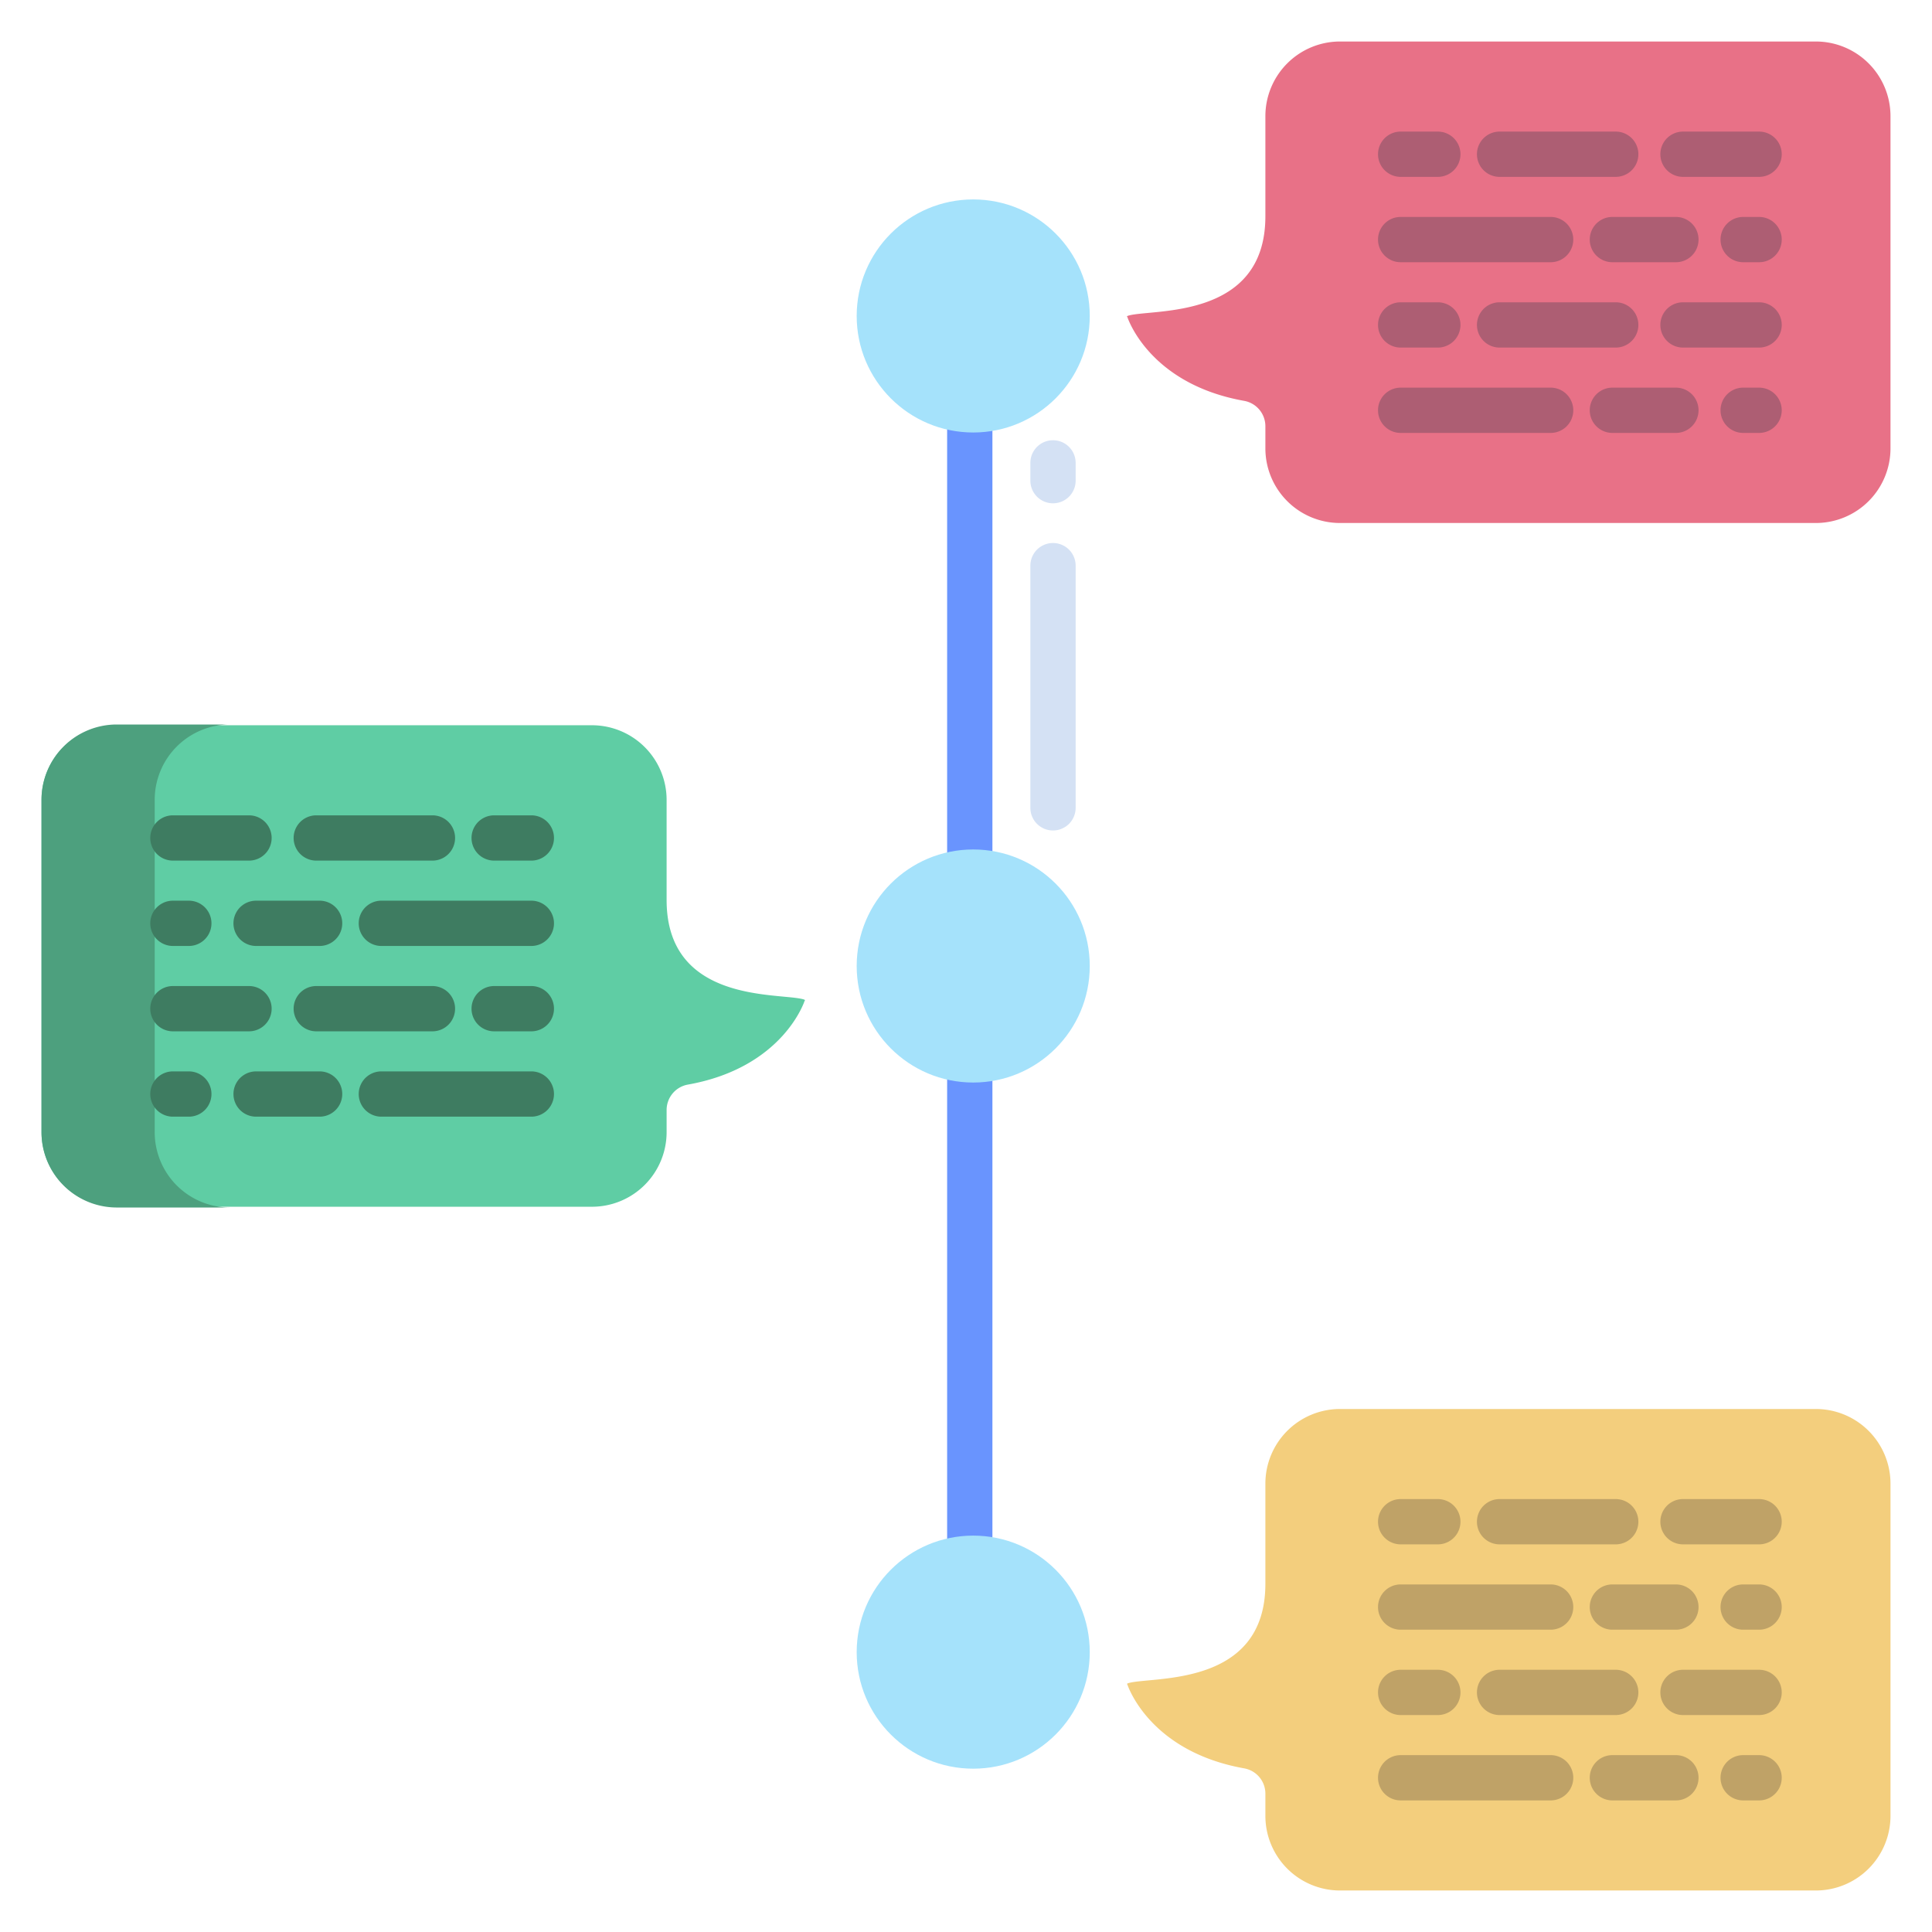 <svg id="Layer_1" height="512" viewBox="0 0 512 512" width="512" xmlns="http://www.w3.org/2000/svg" data-name="Layer 1"><path d="m501 30.79v88.03a19.779 19.779 0 0 1 -19.78 19.78h-126.09a19.775 19.775 0 0 1 -19.79-19.78v-5.79a6.833 6.833 0 0 0 -5.52-6.78c-25.44-4.49-31.06-22.25-31.06-22.25-.21-.13-.06-.26.37-.38 6.46-1.81 36.21 1.16 36.21-26.3v-26.54a19.788 19.788 0 0 1 19.79-19.78h126.09a19.785 19.785 0 0 1 19.78 19.79z" fill="#e87187"/><path d="m501 393.18v88.04a19.779 19.779 0 0 1 -19.78 19.78h-126.09a19.781 19.781 0 0 1 -19.79-19.78v-5.79a6.817 6.817 0 0 0 -5.52-6.78c-25.44-4.5-31.06-22.26-31.06-22.26-.21-.13-.06-.25.37-.37 6.46-1.81 36.21 1.16 36.21-26.3v-26.54a19.781 19.781 0 0 1 19.79-19.78h126.09a19.785 19.785 0 0 1 19.78 19.78z" fill="#f3ce7d"/><path d="m212.87 264.82c.43.12.58.25.37.38 0 0-5.62 17.76-31.06 22.25a6.833 6.833 0 0 0 -5.52 6.78v5.79a19.781 19.781 0 0 1 -19.79 19.78h-126.09a19.779 19.779 0 0 1 -19.78-19.78v-88.04a19.779 19.779 0 0 1 19.78-19.78h126.09a19.788 19.788 0 0 1 19.79 19.78v26.54c0 27.46 29.75 24.49 36.21 26.3z" fill="#5fcda4"/><path d="m41 300.02v-88.04a19.951 19.951 0 0 1 19.78-19.98h-30a19.951 19.951 0 0 0 -19.78 19.98v88.04a19.951 19.951 0 0 0 19.78 19.98h30a19.951 19.951 0 0 1 -19.78-19.98z" fill="#4da07e"/><g fill="#ad5e73"><path d="m466.177 69.492h-4.217a6 6 0 1 1 0-12h4.217a6 6 0 0 1 0 12z"/><path d="m444.132 69.492h-16.832a6 6 0 1 1 0-12h16.83a6 6 0 0 1 0 12z"/><path d="m410.936 69.492h-39.747a6 6 0 1 1 0-12h39.747a6 6 0 0 1 0 12z"/><path d="m466.177 46.873h-20.165a6 6 0 0 1 0-12h20.165a6 6 0 0 1 0 12z"/><path d="m428.185 46.873h-30.78a6 6 0 0 1 0-12h30.78a6 6 0 0 1 0 12z"/><path d="m381.039 46.873h-9.85a6 6 0 0 1 0-12h9.85a6 6 0 0 1 0 12z"/><path d="m466.177 92.111h-20.165a6 6 0 0 1 0-12h20.165a6 6 0 0 1 0 12z"/><path d="m428.185 92.111h-30.78a6 6 0 0 1 0-12h30.78a6 6 0 1 1 0 12z"/><path d="m381.039 92.111h-9.85a6 6 0 0 1 0-12h9.85a6 6 0 0 1 0 12z"/><path d="m466.177 114.73h-4.217a6 6 0 1 1 0-12h4.217a6 6 0 0 1 0 12z"/><path d="m444.132 114.73h-16.832a6 6 0 0 1 0-12h16.83a6 6 0 0 1 0 12z"/><path d="m410.936 114.73h-39.747a6 6 0 0 1 0-12h39.747a6 6 0 0 1 0 12z"/></g><path d="m466.177 431.889h-4.217a6 6 0 1 1 0-12h4.217a6 6 0 0 1 0 12z" fill="#bfa267"/><path d="m444.132 431.889h-16.832a6 6 0 0 1 0-12h16.83a6 6 0 0 1 0 12z" fill="#bfa267"/><path d="m410.936 431.889h-39.747a6 6 0 1 1 0-12h39.747a6 6 0 1 1 0 12z" fill="#bfa267"/><path d="m466.177 409.27h-20.165a6 6 0 1 1 0-12h20.165a6 6 0 0 1 0 12z" fill="#bfa267"/><path d="m428.185 409.27h-30.78a6 6 0 0 1 0-12h30.78a6 6 0 0 1 0 12z" fill="#bfa267"/><path d="m381.039 409.27h-9.85a6 6 0 0 1 0-12h9.85a6 6 0 0 1 0 12z" fill="#bfa267"/><path d="m466.177 454.508h-20.165a6 6 0 0 1 0-12h20.165a6 6 0 0 1 0 12z" fill="#bfa267"/><path d="m428.185 454.508h-30.78a6 6 0 0 1 0-12h30.78a6 6 0 0 1 0 12z" fill="#bfa267"/><path d="m381.039 454.508h-9.85a6 6 0 0 1 0-12h9.85a6 6 0 0 1 0 12z" fill="#bfa267"/><path d="m466.177 477.127h-4.217a6 6 0 0 1 0-12h4.217a6 6 0 0 1 0 12z" fill="#bfa267"/><path d="m444.132 477.127h-16.832a6 6 0 0 1 0-12h16.83a6 6 0 0 1 0 12z" fill="#bfa267"/><path d="m410.936 477.127h-39.747a6 6 0 0 1 0-12h39.747a6 6 0 0 1 0 12z" fill="#bfa267"/><path d="m50.04 250.69h-4.217a6 6 0 1 1 0-12h4.217a6 6 0 1 1 0 12z" fill="#3e7c61"/><path d="m84.7 250.69h-16.832a6 6 0 1 1 0-12h16.832a6 6 0 0 1 0 12z" fill="#3e7c61"/><path d="m140.811 250.69h-39.747a6 6 0 0 1 0-12h39.747a6 6 0 0 1 0 12z" fill="#3e7c61"/><path d="m65.988 228.071h-20.165a6 6 0 0 1 0-12h20.165a6 6 0 0 1 0 12z" fill="#3e7c61"/><path d="m114.6 228.071h-30.785a6 6 0 1 1 0-12h30.785a6 6 0 0 1 0 12z" fill="#3e7c61"/><path d="m140.811 228.071h-9.85a6 6 0 0 1 0-12h9.85a6 6 0 0 1 0 12z" fill="#3e7c61"/><path d="m65.988 273.31h-20.165a6 6 0 1 1 0-12h20.165a6 6 0 0 1 0 12z" fill="#3e7c61"/><path d="m114.6 273.31h-30.785a6 6 0 0 1 0-12h30.785a6 6 0 0 1 0 12z" fill="#3e7c61"/><path d="m140.811 273.31h-9.85a6 6 0 0 1 0-12h9.85a6 6 0 0 1 0 12z" fill="#3e7c61"/><path d="m50.04 295.929h-4.217a6 6 0 1 1 0-12h4.217a6 6 0 1 1 0 12z" fill="#3e7c61"/><path d="m84.7 295.929h-16.832a6 6 0 1 1 0-12h16.832a6 6 0 0 1 0 12z" fill="#3e7c61"/><path d="m140.811 295.929h-39.747a6 6 0 1 1 0-12h39.747a6 6 0 1 1 0 12z" fill="#3e7c61"/><path d="m251 110h12v122h-12z" fill="#6994fe"/><path d="m251 282h12v132h-12z" fill="#6994fe"/><path d="m279.057 133.381a6 6 0 0 1 -6-6v-4.712a6 6 0 1 1 12 0v4.712a6 6 0 0 1 -6 6z" fill="#d4e1f4"/><path d="m279.057 220.085a6 6 0 0 1 -6-6v-64.179a6 6 0 0 1 12 0v64.179a6 6 0 0 1 -6 6z" fill="#d4e1f4"/><circle cx="257.914" cy="83.734" fill="#a5e2fb" r="30.883"/><circle cx="257.914" cy="256" fill="#a5e2fb" r="30.883"/><circle cx="257.914" cy="437.836" fill="#a5e2fb" r="30.883"/></svg>